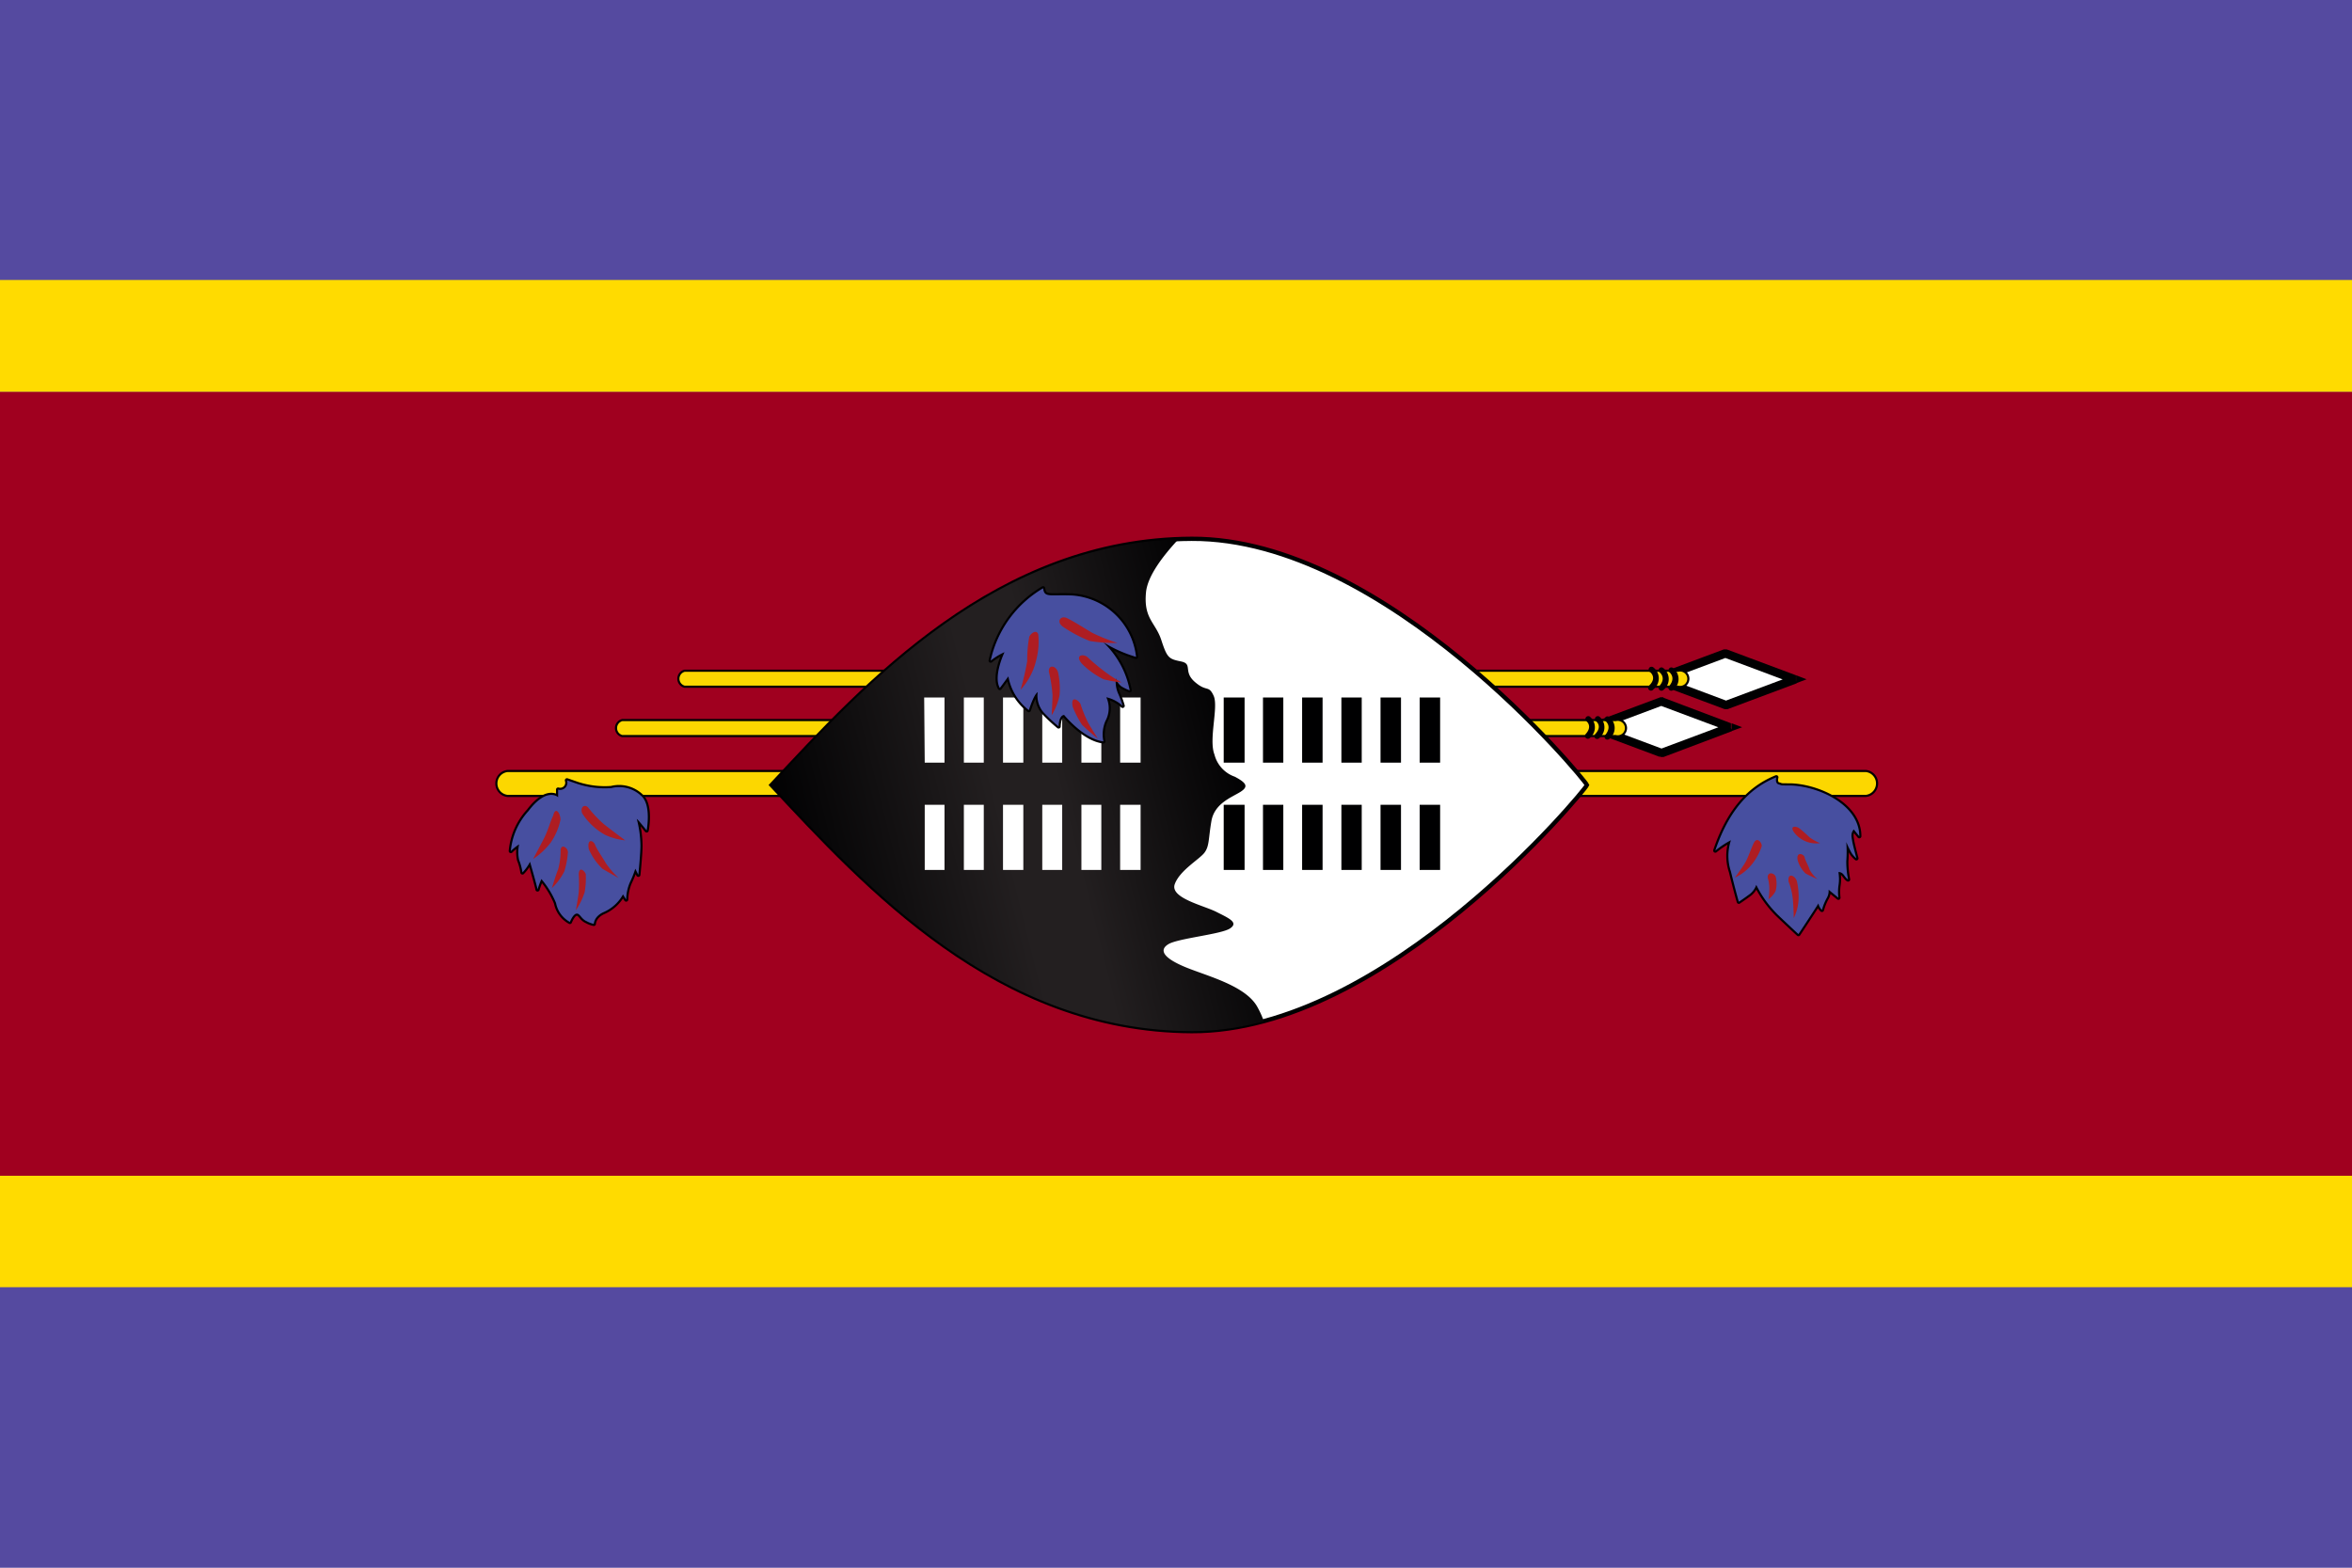 <svg xmlns="http://www.w3.org/2000/svg" xmlns:xlink="http://www.w3.org/1999/xlink" viewBox="0 0 170.08 113.39"><defs><style>.cls-1{fill:#554aa0;}.cls-2{fill:#ffdb00;}.cls-3{fill:#a0001f;}.cls-4,.cls-9{fill:#fff;}.cls-10,.cls-11,.cls-12,.cls-13,.cls-14,.cls-4,.cls-9{fill-rule:evenodd;}.cls-11,.cls-5{fill:#000001;}.cls-12,.cls-6,.cls-8{fill:none;}.cls-12,.cls-6,.cls-8,.cls-9{stroke:#000001;}.cls-6,.cls-8,.cls-9{stroke-miterlimit:22.93;}.cls-12,.cls-6,.cls-9{stroke-width:0.31px;}.cls-7{fill:#fcd700;}.cls-8{stroke-width:0.31px;}.cls-10{fill:url(#GradientFill_31);}.cls-12{stroke-linecap:round;stroke-linejoin:round;}.cls-13{fill:#474fa0;}.cls-14{fill:#ae1d22;}</style><linearGradient id="GradientFill_31" x1="56.78" y1="63.98" x2="90.55" y2="55.57" gradientUnits="userSpaceOnUse"><stop offset="0" stop-color="#000001"/><stop offset="0.47" stop-color="#231f20"/><stop offset="0.6" stop-color="#231f20"/><stop offset="1" stop-color="#000001"/></linearGradient></defs><title>country-swaziland</title><g id="Layer_2" data-name="Layer 2"><g id="Layer_1-2" data-name="Layer 1"><rect class="cls-1" width="170.08" height="113.39"/><path class="cls-2" d="M0,20.25H170.08v8.1H0v-8.1ZM170.08,85v8.1H0V85Z"/><rect class="cls-3" y="28.35" width="170.08" height="56.69"/><polygon class="cls-4" points="120.18 50.73 125.14 52.6 120.18 54.47 115.22 52.6 120.18 50.73"/><path class="cls-5" d="M125,52.88l-5-1.87.22-.57,4.95,1.87v.57Zm.21-.57.77.29-.77.28v-.57Zm-5.17,1.87,5-1.87.21.57-4.95,1.87h-.22v-.57Zm.22.57-.11,0-.11,0Zm-5-2.44,5,1.87-.22.57-5-1.87v-.57Zm-.22.57-.76-.28.76-.29v.57ZM120.29,51l-5,1.87-.22-.57,5-1.87h.22V51Zm-.22-.57.11,0,.11,0Z"/><polygon class="cls-4" points="124.82 47.26 129.77 49.13 124.82 51 119.86 49.13 124.82 47.26"/><path class="cls-5" d="M129.66,49.42l-5-1.87.21-.58,5,1.87v.58Zm.22-.58.76.29-.76.29v-.58Zm-5.17,1.87,5-1.87.22.58-5,1.87h-.21v-.58Zm.21.58-.1,0-.11,0Zm-5-2.45,5,1.87-.21.58-5-1.87v-.58Zm-.22.58-.76-.29.76-.29v.58Zm5.17-1.87-5,1.87-.22-.58,5-1.87h.21v.58Zm-.21-.58.11,0,.1,0Z"/><path class="cls-6" d="M36.71,57.49a.83.83,0,0,1,0-1.65h98.21a.83.83,0,0,1,0,1.65Z"/><path class="cls-7" d="M36.71,57.49a.83.83,0,0,1,0-1.65h98.21a.83.83,0,0,1,0,1.65Z"/><path class="cls-8" d="M45,53.16a.52.52,0,0,1,0-1h71.84a.52.52,0,1,1,0,1Z"/><path class="cls-7" d="M45,53.16a.52.52,0,0,1,0-1h71.84a.52.52,0,1,1,0,1Z"/><path class="cls-6" d="M49.51,49.59a.52.52,0,0,1,0-1h71.84a.52.52,0,1,1,0,1Z"/><path class="cls-7" d="M49.51,49.59a.52.52,0,0,1,0-1h71.84a.52.52,0,1,1,0,1Z"/><path class="cls-9" d="M114.76,56.78c-.2-.45-14.55-17.87-28.59-17.81S62.63,49.45,55.79,56.78c6.84,7.33,16.33,17.74,30.38,17.8S114.56,57.22,114.76,56.78Z"/><path class="cls-10" d="M85.13,39c-13.48.55-22.67,10.63-29.34,17.78,6.84,7.33,16.33,17.74,30.38,17.8a19.5,19.5,0,0,0,5.22-.72,6.63,6.63,0,0,0-.45-1c-.83-1.57-3.65-2.26-5.22-2.91s-1.94-1.23-1.23-1.66,3.82-.71,4.46-1.14-.09-.74-1-1.2-3.36-1-3-2,1.79-1.8,2.15-2.28.28-1,.5-2.28,1.45-1.71,2.09-2.11.41-.67-.39-1.1a2.3,2.3,0,0,1-1.48-1.61c-.43-1.1.31-3.45-.06-4.25s-.49-.24-1.36-1-.12-1.3-1-1.48-1-.25-1.42-1.54-1.29-1.54-1.11-3.45c.11-1.18,1.2-2.61,2.33-3.83ZM81,58.21h1.48v4.71H81V58.21Zm-2.84,0h1.48v4.71H78.2V58.21Zm-2.83,0h1.48v4.71H75.37V58.21Zm-2.84,0H74v4.71H72.53V58.21Zm-2.83,0h1.48v4.71H69.7V58.21Zm-2.83,0h1.47v4.71H66.87V58.21ZM81,50.45h1.48v4.71H81V50.45Zm-2.84,0h1.48v4.71H78.2V50.45Zm-2.83,0h1.48v4.71H75.37V50.45Zm-2.84,0H74v4.71H72.53V50.45Zm-2.83,0h1.48v4.71H69.7V50.45Zm-2.83,0h1.47v4.71H66.87Z"/><path class="cls-11" d="M88.49,50.45H90v4.71H88.49V50.45Zm14.17,7.76h1.48v4.71h-1.48V58.21Zm-2.83,0h1.48v4.71H99.83V58.21Zm-2.84,0h1.48v4.71H97V58.21Zm-2.83,0h1.48v4.71H94.16V58.21Zm-2.83,0H92.8v4.71H91.33V58.21Zm-2.84,0H90v4.71H88.49V58.21Zm14.17-7.76h1.48v4.71h-1.48V50.45Zm-2.83,0h1.48v4.71H99.83V50.45Zm-2.84,0h1.48v4.71H97V50.45Zm-2.83,0h1.48v4.71H94.16V50.45Zm-2.83,0H92.8v4.71H91.33Z"/><path class="cls-12" d="M75.43,42.55a8.07,8.07,0,0,0-3.79,5.23,4.45,4.45,0,0,1,1-.61s-.83,1.72-.34,2.59l.62-.84a3.94,3.94,0,0,0,1.48,2.44s.34-1.11.64-1.3a1.85,1.85,0,0,0,.44,1.48,12.24,12.24,0,0,0,1.07,1s0-.8.4-.83c0,0,1.42,1.75,2.84,1.91a2.44,2.44,0,0,1,.15-1.48A1.91,1.91,0,0,0,80,50.43a2.54,2.54,0,0,1,1.18.62,6.15,6.15,0,0,0-.3-.83,2.14,2.14,0,0,1-.19-1.15,1.17,1.17,0,0,0,.4.57,3.18,3.18,0,0,0,.6.29,6.44,6.44,0,0,0-1.91-3.48,9.68,9.68,0,0,0,2.37,1.06,5,5,0,0,0-4.61-4.44C75.89,43,75.52,43.26,75.43,42.55Z"/><path class="cls-13" d="M75.43,42.55a8.07,8.07,0,0,0-3.79,5.23,4.45,4.45,0,0,1,1-.61s-.83,1.72-.34,2.59l.62-.84a3.94,3.94,0,0,0,1.48,2.44s.34-1.11.64-1.3a1.85,1.85,0,0,0,.44,1.48,12.24,12.24,0,0,0,1.07,1s0-.8.4-.83c0,0,1.42,1.75,2.84,1.91a2.44,2.44,0,0,1,.15-1.48A1.91,1.91,0,0,0,80,50.43a2.54,2.54,0,0,1,1.18.62,6.15,6.15,0,0,0-.3-.83,2.14,2.14,0,0,1-.19-1.15,1.17,1.17,0,0,0,.4.57,3.18,3.18,0,0,0,.6.29,6.44,6.44,0,0,0-1.91-3.48,9.68,9.68,0,0,0,2.37,1.06,5,5,0,0,0-4.61-4.44C75.89,43,75.52,43.26,75.43,42.55Z"/><path class="cls-14" d="M73.8,49.89a19.65,19.65,0,0,0,.48-2.07,9.35,9.35,0,0,1,.15-1.77c.16-.31.54-.51.65-.17a5.29,5.29,0,0,1-.14,1.83A4.79,4.79,0,0,1,73.8,49.89Z"/><path class="cls-14" d="M75.85,48.59a10.43,10.43,0,0,1,.26,1.67c0,.44-.06,1.47-.06,1.47a4.45,4.45,0,0,0,.57-1.44,5.64,5.64,0,0,0-.11-1.67C76.34,48.1,75.8,48.07,75.85,48.59Z"/><path class="cls-14" d="M77.57,51.12a7.31,7.31,0,0,0,.67,1.3,14.61,14.61,0,0,0,1.15,1s-.64-1-.75-1.24A10.06,10.06,0,0,1,78.16,51C78.11,50.7,77.38,50.18,77.57,51.12Z"/><path class="cls-14" d="M78.23,48a5.93,5.93,0,0,0,1.57,1.13,9.83,9.83,0,0,0,1.31.23A9.8,9.8,0,0,1,80,48.66a16.11,16.11,0,0,1-1.34-1.11C78.41,47.28,77.67,47.33,78.23,48Z"/><path class="cls-14" d="M76.91,45.36a9.84,9.84,0,0,0,1.89,1,10.64,10.64,0,0,0,2,.14A13.32,13.32,0,0,1,79,45.78c-.47-.27-1.4-.87-1.86-1.08S76.34,45,76.91,45.36Z"/><path class="cls-12" d="M41,56.44a.52.52,0,0,1-.64.67l0,.55s-.8-.77-2.14,1a4.94,4.94,0,0,0-1.28,2.89,3.91,3.91,0,0,1,.6-.48,2.65,2.65,0,0,0,0,1.13,3.82,3.82,0,0,1,.24.9,3.33,3.33,0,0,0,.55-.77s.54,1.88.54,2a5.91,5.91,0,0,1,.28-.75,6.5,6.5,0,0,1,1.06,1.73,2,2,0,0,0,1,1.37s.22-.57.48-.6.32.37.74.55a1.75,1.75,0,0,0,.51.19s0-.51.66-.83a2.94,2.94,0,0,0,1.45-1.3l.23.37a3.28,3.28,0,0,1,.26-1.23,7.62,7.62,0,0,0,.4-1l.22.44s.17-1.69.15-2.19a7.8,7.8,0,0,0-.25-1.8c-.12-.26.7.78.7.78s.36-1.85-.4-2.5A2.32,2.32,0,0,0,44.2,57a6.41,6.41,0,0,1-2.42-.29C41.43,56.59,41,56.44,41,56.44Z"/><path class="cls-13" d="M41,56.44a.52.52,0,0,1-.64.67l0,.55s-.8-.77-2.14,1a4.94,4.94,0,0,0-1.28,2.89,3.91,3.91,0,0,1,.6-.48,2.65,2.65,0,0,0,0,1.13,3.82,3.82,0,0,1,.24.9,3.33,3.33,0,0,0,.55-.77s.54,1.88.54,2a5.91,5.91,0,0,1,.28-.75,6.5,6.5,0,0,1,1.06,1.73,2,2,0,0,0,1,1.37s.22-.57.48-.6.32.37.74.55a1.75,1.75,0,0,0,.51.19s0-.51.66-.83a2.94,2.94,0,0,0,1.45-1.3l.23.37a3.28,3.28,0,0,1,.26-1.23,7.62,7.62,0,0,0,.4-1l.22.44s.17-1.69.15-2.19a7.8,7.8,0,0,0-.25-1.8c-.12-.26.7.78.7.78s.36-1.85-.4-2.5A2.32,2.32,0,0,0,44.2,57a6.41,6.41,0,0,1-2.42-.29C41.43,56.59,41,56.44,41,56.44Z"/><path class="cls-14" d="M40,59c-.21.4-.33,1-.71,1.73s-.74,1.4-.74,1.4a5.25,5.25,0,0,0,1.26-1.17,4.59,4.59,0,0,0,.72-1.67C40.53,58.81,40.16,58.29,40,59Z"/><path class="cls-14" d="M42.1,58.83a4.69,4.69,0,0,0,1.65,1.55,4.49,4.49,0,0,0,1.46.4s-1.17-.87-1.54-1.17a8.61,8.61,0,0,1-1.11-1.17C42.32,58.13,41.92,58.33,42.1,58.83Z"/><path class="cls-14" d="M40.54,61.49a5.14,5.14,0,0,1-.18,1.39c-.15.35-.45,1.35-.45,1.35a4.27,4.27,0,0,0,.9-1.21,6.29,6.29,0,0,0,.26-1.4C41.05,61.31,40.58,61,40.54,61.49Z"/><path class="cls-14" d="M42.58,61.42a4.33,4.33,0,0,0,1,1.43l1.16.66a6.4,6.4,0,0,1-.93-1.08c-.23-.41-.61-.92-.77-1.31S42.43,60.66,42.58,61.42Z"/><path class="cls-14" d="M41.85,63.22a10,10,0,0,1,0,1.32c-.06.49-.21,1.3-.21,1.3a5.1,5.1,0,0,0,.64-1.32,6,6,0,0,0,.08-1.29C42.32,63.05,41.89,62.59,41.85,63.22Z"/><path class="cls-12" d="M128.45,56.22c-1.6.65-3.3,2-4.41,5.3a6.91,6.91,0,0,1,1.13-.75,3.59,3.59,0,0,0,0,2.27c.35,1.43.57,2.18.57,2.18s.49-.33.82-.58A1.47,1.47,0,0,0,127,64a8.08,8.08,0,0,0,1.57,2.17c1.05,1,1.48,1.39,1.48,1.39s1.08-1.63,1.45-2.22a.82.82,0,0,0,.25.47,3.77,3.77,0,0,1,.34-.85,1,1,0,0,0,.14-.61l.71.58a3.45,3.45,0,0,1,0-.85,3,3,0,0,0,0-1s.21-.06.41.22.29.31.29.31a6.37,6.37,0,0,1-.13-1.32,9.44,9.44,0,0,0,0-1.39,6.44,6.44,0,0,0,.39.8,1.76,1.76,0,0,0,.34.38s-.27-1-.31-1.28-.12-.51.12-.81l.4.49c0-2.34-3.12-3.67-5.08-3.67-.68,0-.48,0-.76-.08S128.45,56.22,128.45,56.22Z"/><path class="cls-13" d="M128.45,56.22c-1.6.65-3.3,2-4.41,5.3a6.91,6.91,0,0,1,1.13-.75,3.59,3.59,0,0,0,0,2.27c.35,1.43.57,2.18.57,2.18s.49-.33.82-.58A1.47,1.47,0,0,0,127,64a8.08,8.08,0,0,0,1.57,2.17c1.05,1,1.48,1.39,1.48,1.39s1.08-1.63,1.45-2.22a.82.82,0,0,0,.25.47,3.77,3.77,0,0,1,.34-.85,1,1,0,0,0,.14-.61l.71.58a3.45,3.45,0,0,1,0-.85,3,3,0,0,0,0-1s.21-.06.41.22.29.31.29.31a6.37,6.37,0,0,1-.13-1.32,9.44,9.44,0,0,0,0-1.39,6.44,6.44,0,0,0,.39.8,1.76,1.76,0,0,0,.34.38s-.27-1-.31-1.28-.12-.51.12-.81l.4.49c0-2.34-3.12-3.67-5.08-3.67-.68,0-.48,0-.76-.08S128.45,56.22,128.45,56.22Z"/><path class="cls-14" d="M126.81,61c-.12.22-.39,1-.58,1.34s-.78,1.14-.78,1.14a3.4,3.4,0,0,0,1.26-1,4.16,4.16,0,0,0,.68-1.26C127.45,61,127.06,60.44,126.81,61Z"/><path class="cls-14" d="M127.83,63.49a2.8,2.8,0,0,1,.11,1c0,.28-.06.55-.06.55a1.63,1.63,0,0,0,.52-.6,2.06,2.06,0,0,0,0-1.05C128.31,63.15,127.8,63,127.83,63.49Z"/><path class="cls-14" d="M129.34,63.77a4.8,4.8,0,0,1,.32,1.46c.05.66.05,1.17.05,1.17a3.36,3.36,0,0,0,.34-1.2,4.9,4.9,0,0,0-.11-1.46C129.8,63.3,129.24,63.09,129.34,63.77Z"/><path class="cls-14" d="M130,62.24a2.15,2.15,0,0,0,.56.93c.25.15.88.42.88.42a2.12,2.12,0,0,1-.59-.71c-.1-.32-.3-.62-.35-.87S129.85,61.55,130,62.24Z"/><path class="cls-14" d="M129.74,60.21a2,2,0,0,0,1.88.77,3.2,3.2,0,0,1-.78-.43,9.09,9.09,0,0,0-.75-.66C129.88,59.75,129.38,59.71,129.74,60.21Z"/><path class="cls-5" d="M119.33,48.62a.21.21,0,1,1,.24-.34,1,1,0,0,1,0,1.57.21.21,0,1,1-.3-.28C119.84,49,119.33,48.62,119.33,48.62Z"/><path class="cls-5" d="M120,48.62a.22.22,0,0,1,0-.29.21.21,0,0,1,.29,0,1,1,0,0,1,0,1.57.21.21,0,0,1-.29,0,.2.2,0,0,1,0-.29C120.53,49,120,48.62,120,48.62Z"/><path class="cls-5" d="M120.72,48.62a.2.2,0,0,1,0-.29.2.2,0,0,1,.28,0,1,1,0,0,1,0,1.57.21.21,0,0,1-.29,0,.21.21,0,0,1,0-.29C121.22,49,120.72,48.62,120.72,48.62Z"/><path class="cls-5" d="M114.71,52.16a.21.21,0,0,1,.24-.34,1,1,0,0,1,0,1.57.21.21,0,0,1-.31-.27C115.21,52.51,114.71,52.16,114.71,52.16Z"/><path class="cls-5" d="M115.4,52.16a.21.21,0,0,1,.24-.34,1,1,0,0,1,0,1.57.21.21,0,0,1-.29,0,.21.21,0,0,1,0-.29C115.91,52.51,115.41,52.16,115.4,52.16Z"/><path class="cls-5" d="M116.1,52.16a.2.2,0,0,1,0-.29.2.2,0,0,1,.28,0,1,1,0,0,1,0,1.57.22.22,0,0,1-.29,0,.21.21,0,0,1,0-.29C116.6,52.51,116.1,52.16,116.1,52.16Z"/></g></g></svg>